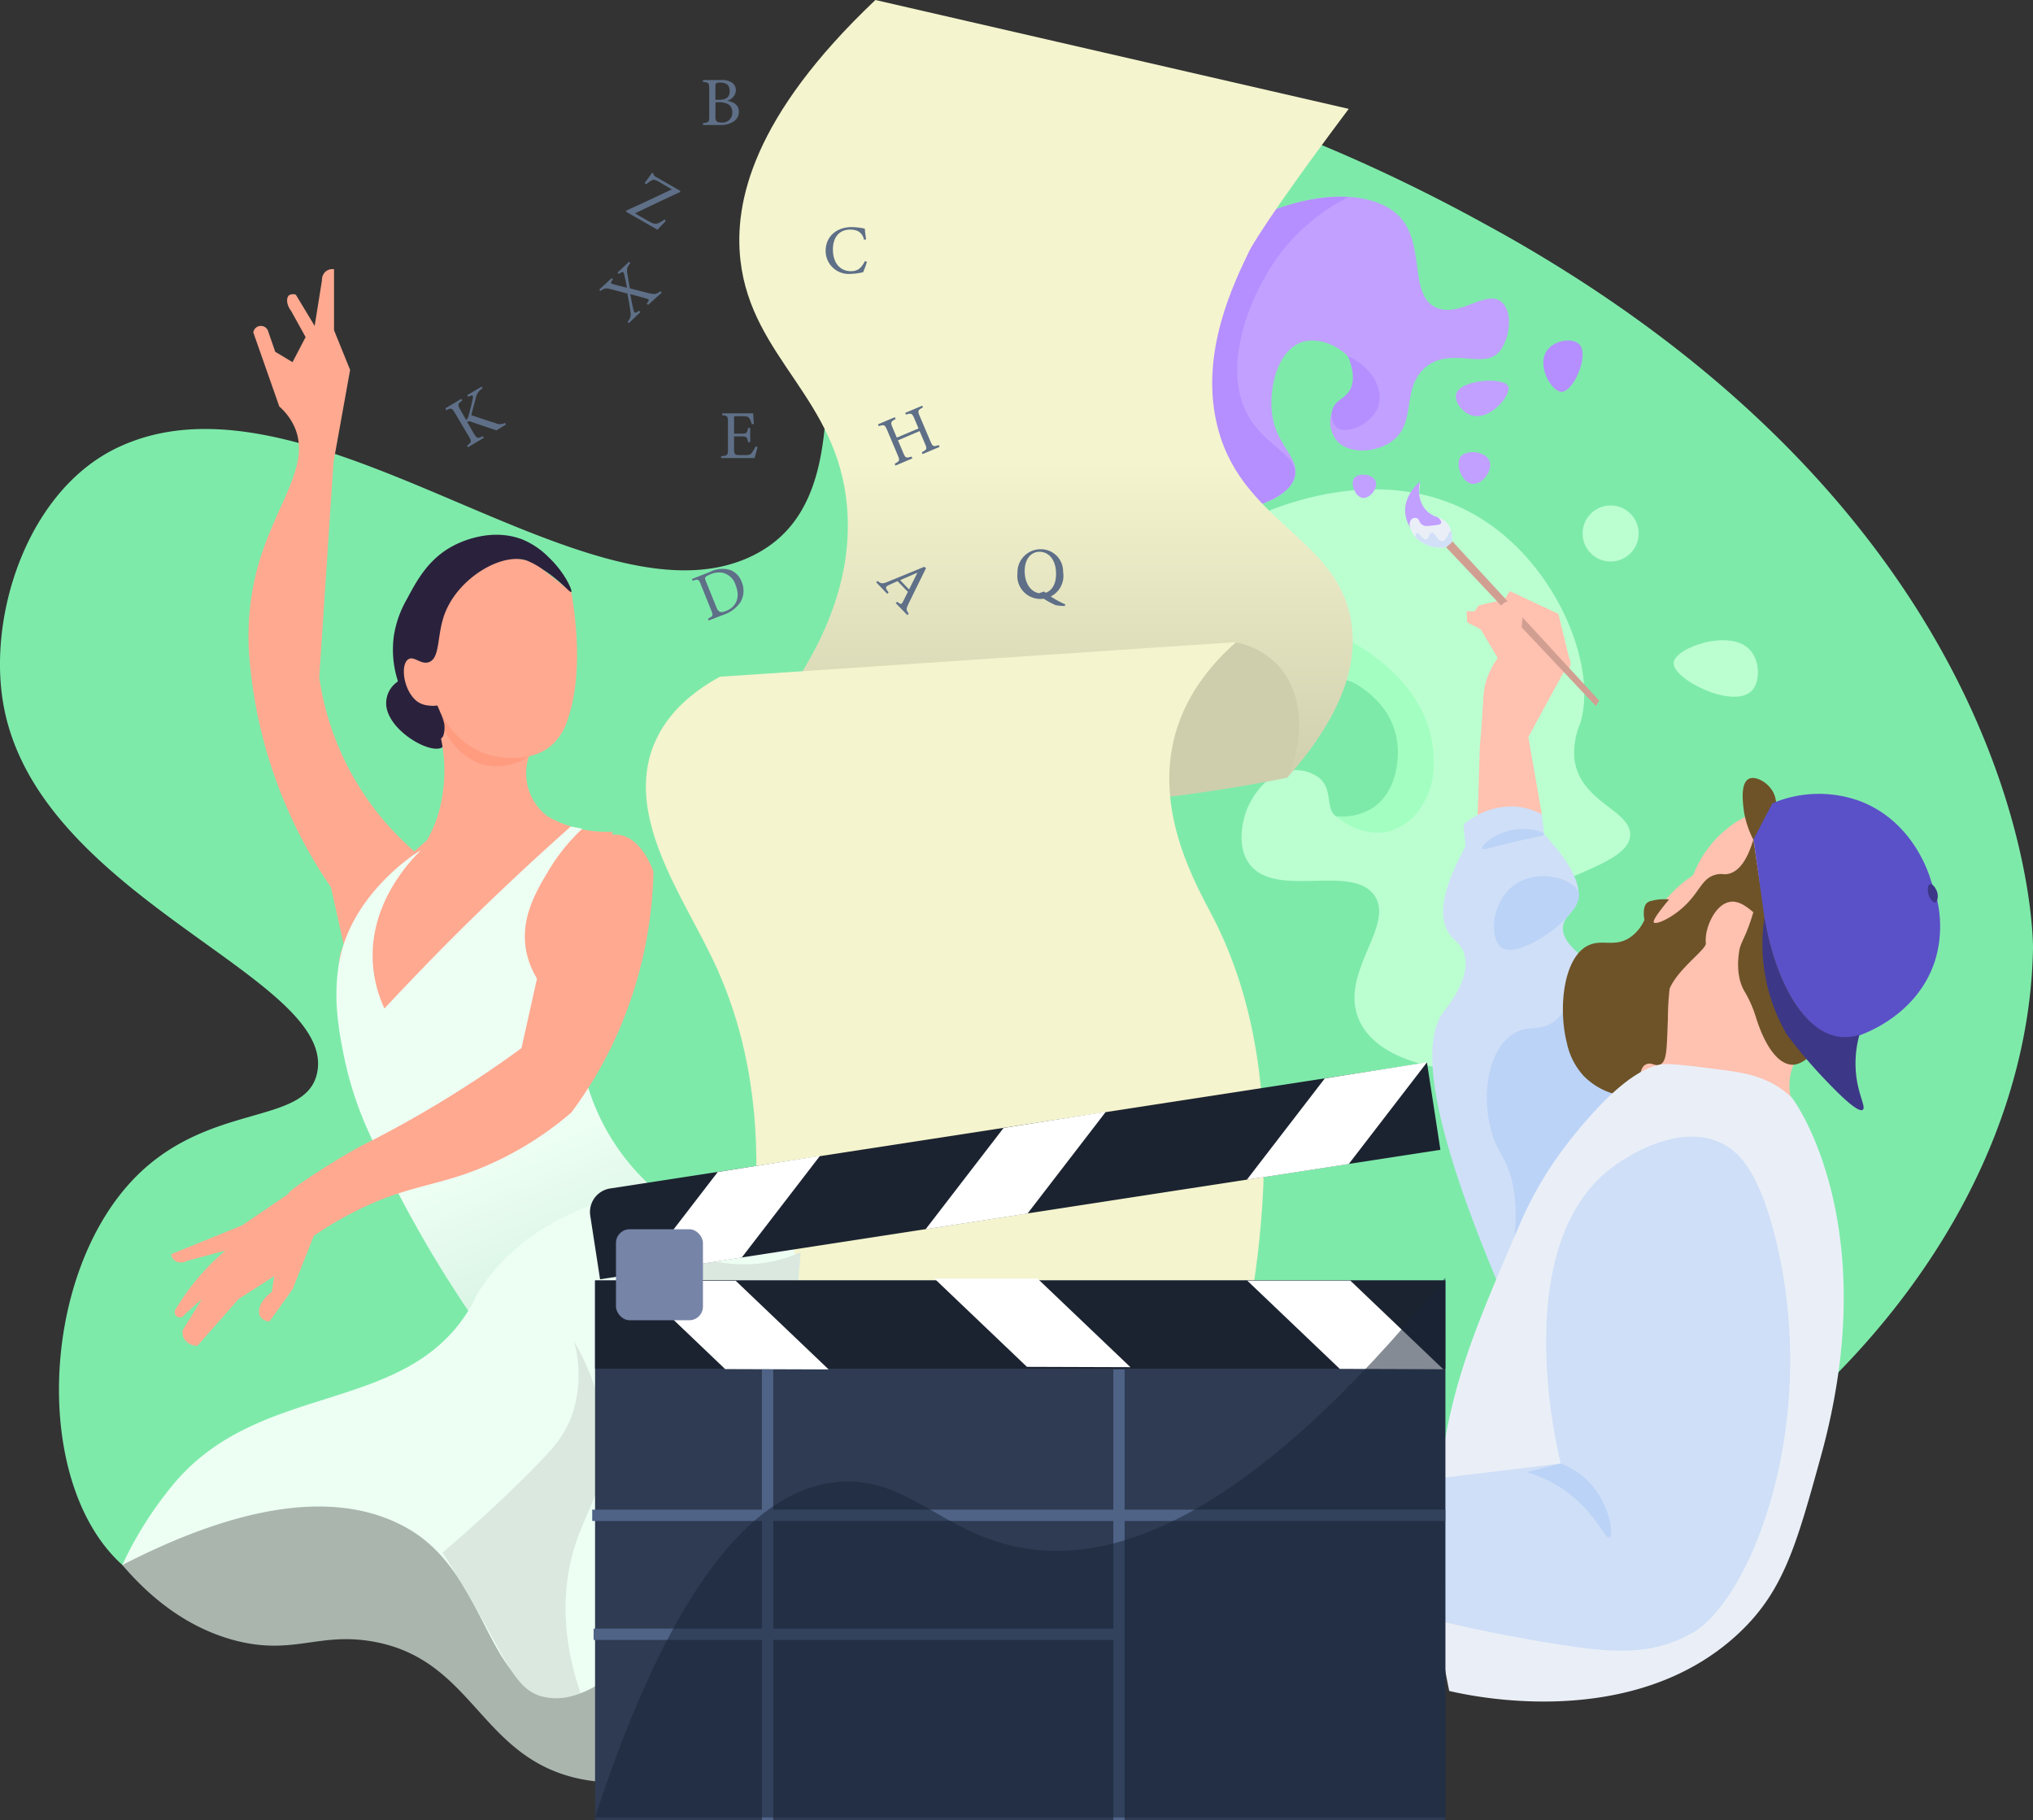 <svg id="Layer_1" data-name="Layer 1" xmlns="http://www.w3.org/2000/svg" xmlns:xlink="http://www.w3.org/1999/xlink" viewBox="0 0 352.58 315.67"><rect x="0" y="0" width="352.58" height="315.67" fill="#333333" stroke="none"/><defs><linearGradient id="linear-gradient" x1="181.41" y1="157.6" x2="181.41" y2="26.66" gradientUnits="userSpaceOnUse"><stop offset="0.19" stop-color="#d1d1b0"/><stop offset="0.59" stop-color="#f4f4ce"/></linearGradient><linearGradient id="linear-gradient-2" x1="84.13" y1="174.13" x2="107.18" y2="230.71" gradientUnits="userSpaceOnUse"><stop offset="0.42" stop-color="#edfff3"/><stop offset="1" stop-color="#d0efdd"/></linearGradient></defs><path d="M.41,121.05c5,34.64,58.73,48.42,54.52,65.31-2.26,9-19.28,4.66-32.15,18.53C6.9,222,5.77,257.5,21.21,271.39c14.34,12.9,34.22-.65,60.59,13.16a66,66,0,0,1,24.64,21.26,58.83,58.83,0,0,1,3.7,6.21l133.21-31.13c64.08-16.8,108.35-66.75,109.23-116.44,0,0,1-68.93-86.94-121-3.66-2.17-6.54-3.74-8.34-4.72C248.54,33.9,187.16.39,158,17.26c-28.46,16.47-1,66.32-27.6,79.17-28.2,13.66-76.29-34.25-109.59-19C5.31,84.47-1.86,105.47.41,121.05Z" fill="#7eeaaa"/><path d="M258.07,90.73c12.45,8.53,18.91,25.17,16,34.67a13,13,0,0,0-1,6.46c1.14,7.25,9.49,8.57,9.64,12.78.24,6.64-21.2,7.91-22.57,18.13-1.07,8,8.81,14.32,6.51,19.93-1.65,4.06-9.88,3.22-13.09,3-2.07-.17-14.26-1.13-17.77-8.63-3.83-8.2,6.31-16.52,2.55-21.81-4-5.61-17.47.85-21.83-5.69-2.31-3.46-.58-8.32-.34-9,.11-.29,2.42-6.36,7.61-6.93a6.71,6.71,0,0,1,5.07,1.32c2.37,2.11.95,5.14,2.81,6.58,2.08,1.61,6.89.18,9.41-2.67,3.76-4.23,2.79-11.95-.79-16.45-4.82-6.06-14.64-6.59-21.3-4-8.58,3.34-9.78,11.12-15.38,11.24-3,.06-7.2-2.07-12.36-12.1.95-2.7,7.4-20,26.65-28.1C222.16,87.65,241.54,79.41,258.07,90.73Z" fill="#bbffd1"/><path d="M234.6,111.41c1.72.94,12.23,6.89,13.79,17.48.26,1.75,1,6.67-1.87,11a9.8,9.8,0,0,1-5.37,4.2c-4.9,1.4-9.1-2.21-9.48-2.55a9.93,9.93,0,0,0,6.09-1.24c4.32-2.61,5.09-8.35,4.5-12-1.18-7.35-8.44-10.43-8.92-10.62Z" fill="#a3ffc1"/><path d="M211,44.28c8-10.64,25.31-12.88,31.42-7,5,4.73,1.71,13.89,6.69,16.08,4,1.77,8.63-3.22,11.29-1,1.87,1.53,1.63,5.69-.09,8.25-2.61,3.88-8.77-.78-13.23,3.22-4.14,3.72-1.24,9.63-5.85,12.81-2.77,1.92-7.32,2.08-9.31-.13a5.06,5.06,0,0,1-.81-5.32c.5-.94,1.07-.89,2-2a7,7,0,0,0,1.9-5c-.47-3.23-6-6.29-9.63-4.7-4,1.77-5.27,8-4.78,12.15.68,5.61,4.61,7.44,4,10.8-.34,1.79-2,4-7.9,5.66A30.29,30.29,0,0,1,205.25,68.1C205.11,67.14,203.46,54.29,211,44.28Z" fill="#c1a0ff"/><path d="M203.52,69.36l15.36,18c2.29-.91,5.35-2.49,5.69-4.94.5-3.49-5-5-8-10.13-4.92-8.43.08-21.19,5.48-28.34a34.25,34.25,0,0,1,11.8-9.78c-1.26-.07-15.79-.65-25,11.24C200.83,55.78,203.15,67.65,203.52,69.36Z" fill="#b58eff"/><path d="M134.58,123.13c6.34-8.33,13.58-20.85,12.32-35.3-1.65-18.9-16.52-25.71-18.48-42.63-1.16-10.11,2.14-25.05,23.4-45.2l82.09,18.88h0c-15,20-17.24,24.63-17.24,24.63-2.86,5.94-8.38,17.43-5.74,29.55,3.82,17.61,21.23,19.92,23.45,35,.89,6.07-.56,14.88-11.1,26.77Z" fill="url(#linear-gradient)"/><path d="M197.07,138.82c4.89-.5,10-1.15,15.3-2,3.76-.59,7.4-1.25,10.91-1.95,3.32-7.47,2.52-15.36-2-19.86a13.7,13.7,0,0,0-6.91-3.6A34.42,34.42,0,0,0,205,119.3,35.64,35.64,0,0,0,197.07,138.82Z" fill="#cecead"/><path d="M126.62,235.21c8.41-32.9,3.8-54.36-2.78-68.35-5.39-11.46-15.57-25.26-10.41-37.79,2.42-5.89,7.41-9.52,11.43-11.71l89.52-6c-3.75,3.31-8.52,8.57-10.57,16-3.75,13.62,3.83,26.42,6.6,31.79,7.19,14,13,37,4.81,75.83Z" fill="#f4f4ce"/><path d="M155.34,104.59l.25-.23c.6.49.76.48,1,0s.49-1,.86-1.72l-1.79-1.86-1.45.65c-.74.34-.69.53-.1,1.32l-.24.23-1.92-2,.25-.23c.59.48.78.56,1.84.11l6.24-2.56.32.22-3,6.1c-.48,1-.48,1.14,0,1.81l-.24.24Zm3.77-5.28-3,1.3,1.55,1.61Z" fill="#5e6f87"/><path d="M126.07,17.46c1.15.19,2.08.74,2.08,1.91A2.06,2.06,0,0,1,127,21.21a4,4,0,0,1-2.08.47h-3v-.34c1-.09,1.08-.2,1.08-1.15V15.38c0-1-.1-1.08-1.08-1.16v-.34h3.15a3.19,3.19,0,0,1,1.84.42,1.58,1.58,0,0,1,.71,1.35A1.91,1.91,0,0,1,126.07,17.46Zm-1.38-.15c1.32,0,1.86-.52,1.86-1.51s-.52-1.48-1.67-1.48a1.18,1.18,0,0,0-.67.12c-.1.07-.14.2-.14.58v2.29Zm-.62,2.86c0,.86.21,1.08,1.06,1.08A1.69,1.69,0,0,0,127,19.49c0-1.23-.87-1.76-2.33-1.76h-.58Z" fill="#5e6f87"/><path d="M150.35,45.41a15.59,15.59,0,0,1-.66,1.8,10.89,10.89,0,0,1-2.18.29,4,4,0,0,1-4.32-4c0-2.44,1.86-4.12,4.53-4.12a12.35,12.35,0,0,1,2.26.27c.05.54.13,1.25.23,1.85l-.37.09a2.08,2.08,0,0,0-1.14-1.55,3.33,3.33,0,0,0-1.25-.22c-2,0-3,1.46-3,3.43,0,2.3,1.19,3.78,3.13,3.78,1.21,0,1.81-.56,2.42-1.75Z" fill="#5e6f87"/><path d="M112.39,52.89l-.23-.25c.48-.57.45-.7,0-.84s-1.52-.44-2.86-.78c.19,1,.38,2,.58,2.76.14.56.3.59.95.1l.23.25-2,1.91-.23-.24a1.75,1.75,0,0,0,.54-1.47c-.08-.72-.21-1.55-.56-3.42L106,50.17c-.93-.23-1.15-.23-1.85.3l-.23-.24,2.16-2,.23.24c-.48.56-.41.68-.05.78.74.22,1.53.42,2.48.65-.16-.84-.32-1.63-.47-2.25s-.3-.61-.94-.14l-.23-.24,2-1.88.23.25a1.8,1.8,0,0,0-.53,1.8c.11.68.17,1.09.43,2.56,1.16.3,2.29.6,3.3.84s1.3.2,2-.33l.23.24Z" fill="#5e6f87"/><path d="M123.09,99.2a4.72,4.72,0,0,1,3.62-.33,3.42,3.42,0,0,1,1.9,2,3.92,3.92,0,0,1-.19,3.55,5.67,5.67,0,0,1-2.93,2.19l-2.59,1-.12-.31c.91-.47.93-.56.56-1.47l-1.78-4.42c-.38-1-.53-1-1.43-.69l-.13-.31Zm1.18,6.18c.33.83.78.92,1.61.59,2-.8,2.47-2.58,1.69-4.52a3.1,3.1,0,0,0-2.35-2.14,3.77,3.77,0,0,0-2.08.32c-.5.2-.74.37-.81.51s-.07.24.1.68Z" fill="#5e6f87"/><path d="M160.05,70.66c-.87.47-.94.57-.55,1.49l1.87,4.41c.39.93.5.92,1.45.63l.13.31L160,78.75l-.13-.31c.87-.5.95-.55.55-1.48l-.93-2.2-3.76,1.6.93,2.2c.39.91.49.9,1.44.63l.13.31-2.94,1.24-.13-.3c.85-.48.94-.56.54-1.48l-1.86-4.41c-.39-.92-.52-.94-1.45-.65l-.13-.31,2.94-1.24.13.31c-.85.45-.92.57-.54,1.48l.74,1.75,3.77-1.59-.74-1.75c-.39-.91-.54-.94-1.46-.64L157,71.6l2.95-1.25Z" fill="#5e6f87"/><path d="M131.38,77.54c-.07.31-.4,1.54-.51,1.9h-5.81v-.33c1.11-.09,1.19-.19,1.19-1.17V73.22c0-1.07-.13-1.13-1-1.21v-.33h3.65c1.12,0,1.59,0,1.73,0,0,.3.06,1.2.11,1.83l-.36.06a3.31,3.31,0,0,0-.36-.91c-.19-.39-.46-.48-1.18-.48h-1.13c-.37,0-.4,0-.4.39v2.64h1.33c.89,0,.95-.18,1.1-1h.37v2.47h-.37c-.16-.86-.25-1-1.11-1h-1.32V78c0,.84.27.91.86.92h1.11c.73,0,.85-.1,1.11-.41a5.6,5.6,0,0,0,.65-1.1Z" fill="#5e6f87"/><path d="M180.5,95.25a3.84,3.84,0,0,1,3.87,3.94,4,4,0,1,1-7.91.18A4,4,0,0,1,180.5,95.25Zm-.24.44c-1.34,0-2.55,1.12-2.55,3.36s1.21,3.86,2.91,3.86c1.34,0,2.53-1.08,2.53-3.39C183.15,97,181.83,95.69,180.26,95.69Zm.8,6.89a16,16,0,0,0,3.69,2.23l-.08.28a7.94,7.94,0,0,1-1.61-.15,14.7,14.7,0,0,1-3.2-1.94Z" fill="#5e6f87"/><path d="M265.26,116l2,1.08,3.87-.39a1.79,1.79,0,0,0,.91-.62,1.9,1.9,0,0,0,.08-2q-.93-3.8-1.85-7.61l-8.43-3.95-.9,1.42-4.54,1.09-.64,1-1.4,0,.08,1.9,2.35,1.21,3,5.05Z" fill="#ffc1b0"/><polygon points="249.76 93.8 276.76 122.44 277.35 121.5 251.1 93.03 249.76 93.8" fill="#d19f92"/><path d="M269.21,115.19c-1-.46-1.66-.27-2.95-.76a13.22,13.22,0,0,1-1.88-.91,15.81,15.81,0,0,1-.44-2.59,16.22,16.22,0,0,1,.38-5.06,2.29,2.29,0,1,0-4.37,1.36l.18,6.42a13.11,13.11,0,0,0-2.66,5.55,15.81,15.81,0,0,0-.26,2.52c-.1,1.8-.26,4.38-.56,7.66q-.19,6-.38,12l11.13-.12-2.34-13.45q3-5.55,6.05-11.09A5.16,5.16,0,0,0,269.21,115.19Z" fill="#ffc1b0"/><path d="M250.77,94.91a6.33,6.33,0,0,1-4.94-1.38c-2.16-2.07-2.28-6.35.47-9.75-.5,2.8.17,4.15.94,4.87,1.14,1.07,2.62.84,3.71,2.06a4.13,4.13,0,0,1,.82,3.32Z" fill="#eaeff7"/><path d="M251.63,92.06c-.32-.1-.76,1.81-1.52,1.83s-1.17-1.61-1.82-1.5c-.5.08-.5,1.08-1,1.16s-1.19-1.24-1.58-1.1c-.17.07-.21.39-.22.68a4.73,4.73,0,0,0,.37.4,6.33,6.33,0,0,0,4.94,1.38l1-.88a4.36,4.36,0,0,0,0-1C251.79,92.56,251.78,92.1,251.63,92.06Z" fill="#d1e0f7"/><path d="M249.23,89.67a4.33,4.33,0,0,1-2.84-2.78,5.77,5.77,0,0,1-.09-3.39c-.25.2-2.94,2.44-2.58,5.62a5.81,5.81,0,0,0,1.08,2.69,1.35,1.35,0,0,1,0-1.77,1,1,0,0,1,.9-.19c.49.18.38.72.88,1.1s1,.28,2,.17c.76-.08,1.26-.13,1.34-.42S249.73,89.94,249.23,89.67Z" fill="#c1a0ff"/><path d="M76.72,129.58c-2.07,1.46-10.3-3.34-9.72-8.12a4.49,4.49,0,0,1,3.15-3.81c2.88-.54,6.1,3.9,6.88,7.77C77.29,126.68,77.73,128.87,76.72,129.58Z" fill="#2a223c"/><path d="M73.15,148.72A49.2,49.2,0,0,1,55.37,117.5q1.23-18.68,2.47-37.35l2.88-16-2.79-6.88V46.69a1.85,1.85,0,0,0-1.38.34,1.89,1.89,0,0,0-.71,1.58q-.63,3.95-1.27,7.91l-3.26-5.41a1.36,1.36,0,0,0-1.17.09c-.51.41-.51,1.6.36,2.74L53,58.46l-2.27,4.35-3-1.81-1.19-3.45a1.33,1.33,0,0,0-2.61.1L48.44,70.5a10.4,10.4,0,0,1,2.66,3.6c2.91,6.72-3.41,13.46-6.38,24.12a46,46,0,0,0-1.33,17.33,81.9,81.9,0,0,0,14,38.31q1.65,7.39,3.31,14.79Z" fill="#ffa990"/><path d="M74.48,145.37A53.9,53.9,0,0,0,64.3,156.49c-3.3,4.82-5.15,7.09-5.48,10.17s1.63,7.52,5.53,16.48c1.57,3.62,1.2,2.48,2.85,6.25,3.22,7.36,3.5,9.15,5.16,9.84.67.27,3.55,1.21,9.5-4.55l10.2-4.37a19.33,19.33,0,0,0,7.54-8.78,20.12,20.12,0,0,0-.41-15.78l7.11-21.52a21.08,21.08,0,0,1-7.29-.9,20.08,20.08,0,0,1-3.9-1.67Z" fill="#ffa990"/><path d="M75.11,122.78a33.57,33.57,0,0,1,1.37,5.29,26.85,26.85,0,0,1-.67,13.74,23.34,23.34,0,0,1-2.92,5.74L99,143.33a9.37,9.37,0,0,1-6.13-14.5c-3.62-2.76-14.07-10.44-17-7.9A2.54,2.54,0,0,0,75.11,122.78Z" fill="#ffa990"/><path d="M84.65,132.78c-4.44-.77-8.11-5-8.82-10.43l16,8.79A10.38,10.38,0,0,1,84.65,132.78Z" fill="#ff9c80"/><path d="M99,143.33l2,.39a32.9,32.9,0,0,0-5.79,7.14c-2,3.34-4.52,7.54-4.15,12.53.59,7.9,8,12.67,9.22,13.41A38.54,38.54,0,0,0,113.23,206l-32,21.35A207,207,0,0,1,64,196.46a61.44,61.44,0,0,1-4.29-13c-1.27-6.15-1.88-11.09-.84-16.82,2.24-12.25,14.6-19.62,14.07-19.11-1.57,1.53-9,9.07-8.27,19.64a22.15,22.15,0,0,0,2,7.72q3.35-3.58,6.84-7.19C82,158.93,90.56,150.82,99,143.33Z" fill="url(#linear-gradient-2)"/><path d="M84.66,130.84c.54.17,6.83,2,11-1.59a9.72,9.72,0,0,0,2.76-4.37c2.76-7.88,1.4-17.93.66-22.23l-6.33-5a11.88,11.88,0,0,0-4.43-.85c-5.73.08-10.61,5.15-12.66,10a17.32,17.32,0,0,0-1.26,8.06c-3-1.7-4.17-1.65-4.7-1.2-1.64,1.43.52,8.77,4,9.23a3.33,3.33,0,0,0,2.16-.54C76.17,123.2,78.56,129,84.66,130.84Z" fill="#ffa990"/><path d="M74.76,127.56c.13.11,1.06.83,1.72.51s.68-2,.55-2.65a9.83,9.83,0,0,0-.65-1.82c-.21-.53-.41-1-.55-1.25a5,5,0,0,1-1.49,0,3.87,3.87,0,0,1-2.13-.81c-2.29-1.94-2.79-6.31-1.39-7.21,1-.63,2.16,1,3.57.5,2-.71,1.34-4.7,2.74-8.4C79.48,100.22,87,95.8,91.3,97.19a12.82,12.82,0,0,1,2.82,1.55c3.32,2.13,4.68,4.11,4.95,3.91s-1.14-3.4-3.91-6a13.74,13.74,0,0,0-4.7-3.15c-5.43-2-10.65.51-11.85,1.15l-.39.21c-4,2.27-5.92,5.78-7.63,9a18.51,18.51,0,0,0-2.27,6.32,17.68,17.68,0,0,0,.56,7.53A21.88,21.88,0,0,0,74.76,127.56Z" fill="#2a223c"/><path d="M21.21,271.39C25.14,276,31.5,282,40.6,284.45c10.17,2.71,14.61-1.44,24.07.23,15,2.65,17.9,15.54,29.3,21.48,9.38,4.89,25.69,5.7,56-13.37-13.73-8.55-44.1-26.34-75.62-34.71-9.95-2.65-20.18-4.41-31.53-.84A49.32,49.32,0,0,0,21.21,271.39Z" fill="#aab5ae"/><path d="M81.22,227.32C69.89,245.49,45,239.46,30.07,257.41a64.16,64.16,0,0,0-8.86,14C36,263.81,55.83,256.67,70.59,265c13.88,7.8,13.62,27.55,25.31,29.14,9.28,1.26,13.29-10.26,26.42-12,10.75-1.39,20.59,4.7,27.68,10.67l-13.92-86.4c-3.57.22-7.43.33-11.56.25s-7.8-.32-11.29-.67c-10,2-22.38,6.33-29.66,17.2C82.2,225.21,82.48,225.3,81.22,227.32Z" fill="#edfff3"/><path d="M100.67,293.6c-3.12-9.21-3-16.54-1.84-22.13,1.59-7.71,4.82-10.62,5.72-17.76,1-8-1.64-15.25-5-21.11a21.68,21.68,0,0,1-.42,13c-1.32,3.52-3.35,5.73-6.16,8.59-3.92,4-9.32,9.19-16.22,15.06,1.14,1.78,2.85,4.51,4.82,7.92,6.33,10.93,7.78,15.67,12.29,17A10.09,10.09,0,0,0,100.67,293.6Z" fill="#dae8df"/><path d="M112.44,212.2a65.65,65.65,0,0,0,23.06,45.33l3.36-40.37a24,24,0,0,1-16.56,1.14A23.21,23.21,0,0,1,112.44,212.2Z" fill="#dae8df"/><path d="M113.33,151.16c-.31-.84-2.09-5.55-5.62-6.31-4.14-.88-10.21,3.78-11.82,12.48q-2.72,12.22-5.45,24.44a193.59,193.59,0,0,1-27.52,16.82c-3.8,1.91-13.23,8-12.91,8.46l-8,5.45-12.31,5a1.6,1.6,0,0,0,.46,1,1.94,1.94,0,0,0,2.24.17l6.7-1.79a40.3,40.3,0,0,0-8.58,10.08.91.91,0,1,0,1.5,1l3-2.67-3.35,5.41a2.37,2.37,0,0,0,.24,1.43,2.55,2.55,0,0,0,2.35,1.24l7.09-8.06,6.2-4-.4,2.73c-2,1.41-2.62,3.32-2,4.3a2,2,0,0,0,1.58.83l4-5.56,3.68-9.26.37-.27a60.52,60.52,0,0,1,6.81-4c7.9-4,13-4.33,19.49-6.62A57.4,57.4,0,0,0,99.1,192.92a72,72,0,0,0,7.23-12A73.53,73.53,0,0,0,113.33,151.16Z" fill="#ffa990"/><path d="M267.4,141.23c.13,1.15.27,2.3.41,3.45,6,6.5,6.48,10,5.66,12-.7,1.69-2.34,2.38-2.42,4.24-.11,2.63,3.63,5.18,4.35,5.67,3.71,2.51,8.27,9.2,12.22,27.16l-27,30.78c-13.93-32.6-13.68-44.52-10.3-49,.8-1.06,5-6.14,3.55-10.32-.6-1.68-1.72-2-2.61-3.4-1.48-2.26-1.83-6.46,2.9-15-.11-1.28-.23-2.55-.34-3.82a12.78,12.78,0,0,1,9.21-3.1A11.65,11.65,0,0,1,267.4,141.23Z" fill="#cfdff7"/><path d="M273.64,168.8c-1,.11-.34,5.36-4,8.24-2.63,2.08-4.44.51-7.19,2.26-4.9,3.13-5.74,12.33-3.18,18.69a20.06,20.06,0,0,0,1.32,2.59c2.23,4,3.75,11,0,23.95l19-34.95C276.38,173.29,274.63,168.69,273.64,168.8Z" fill="#bbd3f7"/><path d="M306,140.3a19.11,19.11,0,0,0-12.35,11.48,22.08,22.08,0,0,0-7.7,8.77c-4.16,8.66-.88,17-.27,18.53l-2.93,12.7,27.82-1.51a9.18,9.18,0,0,1,.73-6.17,8.84,8.84,0,0,1,2.52-3c1.59-6.45,6.12-27.85-5.38-38.84A21.1,21.1,0,0,0,306,140.3Z" fill="#ffc1b0"/><path d="M305.48,155c1,2.95.9,3.92.5,4.17-1,.61-3.21-3.18-5.92-2.77-2.18.33-3.78,3.25-4.16,5.62a5,5,0,0,0-.06.51,6.09,6.09,0,0,0,0,1.08c.08,1.05-4.85,4.43-6.28,7.85a48,48,0,0,0-.3,5.24c-.21,5.11-.13,7.36-1.35,7.92-.85.39-1.44-.47-2.4-.05-1.62.71-.66,3.66-2.23,4.8-2,1.43-6.17-.27-8.61-2.76a12.12,12.12,0,0,1-2.93-5.74c-1.56-6.12-.56-15.14,3.91-17,2.35-1,4.5.46,7.11-1.34a7.29,7.29,0,0,0,2.43-3s-.45-2.1.43-2.94a1.76,1.76,0,0,1,.84-.37,8.16,8.16,0,0,1,3-.23c-2.5,3-2.82,3.83-2.62,4,.41.44,3.71-1,6.14-3.73,1.92-2.12,2.43-4,4.54-4.56,1.1-.3,1.43.07,2.38-.19,1.32-.36,2.94-1.68,4.19-5.94Z" fill="#6e5328"/><path d="M304.47,156.79c-.15.6-.41,1.51-.76,2.6-1.14,3.47-1.69,3.75-2.06,5.39,0,.23-.84,4,.81,7a20.37,20.37,0,0,1,2,4.42c.07.22.11.37.14.44.39,1.21,2.45,7.65,6.06,8,2.91.31,7.41-5.37,8.62-11.79,2.61-13.79-10.38-28.87-11.33-34.2a4.35,4.35,0,0,0-1-2.1c-.88-1.07-2.59-2-3.64-1.49-1.57.78-1,4.45-.88,5.56a16.53,16.53,0,0,0,1.6,4.9C305.11,147.78,305.84,151.29,304.47,156.79Z" fill="#6e5328"/><path d="M306,159.16l-1.88-13.63,3.26-6.22a20.72,20.72,0,0,1,15.16-.39c9.44,3.59,12.13,13,12.4,14a20.27,20.27,0,0,1,.66,13.64c-3,9.41-12.11,12.62-13.12,13a8,8,0,0,1-3.35.35C313.05,179.14,308,170.75,306,159.16Z" fill="#5a51c8"/><path d="M335.65,156.5c-.35.09-.84-.56-1.06-1-.39-.85-.31-2,.09-2.15s.89.46,1.14,1C336.26,155.18,336.06,156.38,335.65,156.5Z" fill="#3d3787"/><path d="M306,159.16a31,31,0,0,0,3.92,20.3,85.31,85.31,0,0,0,6.58,7.75c1.75,1.83,5.63,5.88,6.55,5.25.66-.46-1-2.86-1.22-7a18.31,18.31,0,0,1,.65-6,8,8,0,0,1-3.35.35C313.05,179.14,308,170.75,306,159.16Z" fill="#3d3787"/><path d="M251.34,293.25A114.71,114.71,0,0,1,251,247.6c2.3-11.38,6-20,12.38-34.84a66.15,66.15,0,0,1,5-9.55,73.45,73.45,0,0,1,6.74-8.89c7.3-8.47,11.5-9.46,12.87-9.71s4.75.16,11.2,1c3.32.45,6.33,1,9.39,3,0,0,.27.18.66.47,0,0,.72.53,1.39,1.14s16.24,22.35,5.15,62.4c-4.22,15.27-6.43,23.25-14.13,30.53C283.44,300.34,255.34,294.19,251.34,293.25Z" fill="#eaeff7"/><path d="M298.15,198.06c3.16,1.36,6.85,4.69,9.85,17,7.86,32.37-4.67,62.7-14.55,68.15-5.07,2.8-10.15,3.82-19.83,2.46a267.15,267.15,0,0,1-47.06-11.17q1.44-7.84,2.89-15.7l41.23-5c-.45-1.76-9.28-37.59,8.86-51.31C280.7,201.61,290.19,194.63,298.15,198.06Z" fill="#cfdff7"/><rect x="103.2" y="222.06" width="147.46" height="93.62" fill="#2f3b52"/><path d="M106.19,195.4H249.52a0,0,0,0,1,0,0v15.3a0,0,0,0,1,0,0H102.06a0,0,0,0,1,0,0V199.53a4.13,4.13,0,0,1,4.13-4.13Z" transform="translate(-28.89 29.16) rotate(-8.76)" fill="#1c2330"/><rect x="103.2" y="222.06" width="147.46" height="15.3" fill="#1c2330"/><polygon points="124.48 203.25 110.96 220.82 128.63 218.1 142.21 200.45 124.48 203.25" fill="#fff"/><polygon points="174.05 195.61 160.53 213.18 178.2 210.46 191.78 192.81 174.05 195.61" fill="#fff"/><polygon points="229.76 187.02 216.24 204.59 233.91 201.87 247.49 184.22 229.76 187.02" fill="#fff"/><polygon points="125.76 237.43 109.72 222.12 127.6 222.12 143.71 237.49 125.76 237.43" fill="#fff"/><polygon points="178.1 237.04 162.06 221.74 179.94 221.74 196.05 237.1 178.1 237.04" fill="#fff"/><polygon points="232.35 237.39 216.31 222.09 234.19 222.09 250.3 237.46 232.35 237.39" fill="#fff"/><rect x="94.04" y="275.6" width="78.18" height="1.96" transform="translate(-143.46 409.71) rotate(-90)" fill="#4f6387"/><rect x="102.71" y="261.81" width="147.96" height="1.96" transform="translate(353.38 525.58) rotate(180)" fill="#4f6387"/><rect x="102.96" y="282.45" width="91.11" height="1.96" transform="translate(297.02 566.85) rotate(180)" fill="#4f6387"/><rect x="154.97" y="275.6" width="78.18" height="1.96" transform="translate(-82.52 470.65) rotate(-90)" fill="#4f6387"/><path d="M250.67,315.19H103.2c8.93-27.34,22.49-56.32,42-58.17,12-1.14,18.06,8.78,31.73,11.36,15.85,3,39.31-4.41,73.73-46.81Z" fill="#1a2438" opacity="0.53"/><rect x="106.83" y="213.18" width="15.08" height="15.78" rx="2.37" fill="#7684a8"/><path d="M77.27,70.79,80,69.17l.17.29c-.76.54-.86.7-.32,1.62l1,1.76a1.69,1.69,0,0,0,.46-.91c.25-.88.53-2,.68-2.8.1-.54,0-.65-.48-.45l-.31.14-.17-.29,2.5-1.48.17.29a2.52,2.52,0,0,0-1.22,1.87c-.14.49-.48,1.74-.75,2.78,1.33.46,3.25,1.1,4.12,1.35a1.82,1.82,0,0,0,1.72,0l.17.29-1.64,1c-1.33-.42-2.75-.93-4.33-1.46a.71.71,0,0,0-.75,0l1.15,2c.53.89.67.91,1.57.47l.17.29-2.75,1.63-.17-.29c.8-.57.84-.69.31-1.59l-2.37-4c-.55-.92-.66-1-1.55-.51Z" fill="#5e6f87"/><path d="M115.47,38.31c-.27.31-1.09,1.14-1.45,1.53l-5.41-3.1v-.22c2.59-1.17,5.22-2.41,7.9-3.68l-2-1.18c-.93-.53-1.12-.56-1.52-.36a4.45,4.45,0,0,0-.9.65l-.3-.19c.36-.51,1-1.35,1.29-1.79l.27.15c0,.32.1.38.41.56l4.2,2.41v.21c-2.61,1.2-5.17,2.42-7.81,3.69.31.21,1,.61,1.69,1,1.36.79,1.7.91,2.18.76a4.45,4.45,0,0,0,1.24-.7Z" fill="#5e6f87"/><path d="M279.12,266.64c.79-.37.11-5.75-3.47-9.54a13.58,13.58,0,0,0-5-3.3l-5.86,1.52a21.56,21.56,0,0,1,5.35,2.33C276.39,261.44,278.27,267,279.12,266.64Z" fill="#bbd3f7"/><path d="M260.43,164.37c-2-1.33-2-7.25,1.64-10.44,4.26-3.71,11-1.52,11.7.86C274.83,158.35,263.69,166.52,260.43,164.37Z" fill="#bbd3f7"/><path d="M257.06,147.14c.19.42,2-.42,8.75-1.85,1.37-.29,2-.41,2-.61,0-.47-3.11-1.4-6.12-.62C259,144.74,256.84,146.64,257.06,147.14Z" fill="#bbd3f7"/><path d="M234.88,82.88c-.77,1,.18,3.32,1.45,3.47s2.71-1.73,2.24-2.91S235.64,81.91,234.88,82.88Z" fill="#c1a0ff"/><path d="M253.31,79.2c-1,1.34.24,4.5,2,4.71s3.66-2.35,3-4S254.35,77.89,253.31,79.2Z" fill="#c1a0ff"/><path d="M255.12,72c-1.58-.55-3-2.44-2.55-3.74.81-2.46,8.25-2.93,9-1.24C262.16,68.49,258.35,73.12,255.12,72Z" fill="#c1a0ff"/><path d="M268.41,60.63c1.36-1.71,4.38-2.06,5.49-.91,1.81,1.88-1.06,8.3-3.11,8.23C269.07,67.9,266.31,63.26,268.41,60.63Z" fill="#b58eff"/><path d="M231.9,74.19c1.68,1.21,6-.67,7.08-3.6s-.92-6.85-5.18-8.8c1.26,3.2.86,4.94.26,5.93-.92,1.51-2.55,1.7-3,3.39A3.06,3.06,0,0,0,231.9,74.19Z" fill="#b58eff"/><circle cx="279.33" cy="92.52" r="4.86" fill="#bbffd1"/><path d="M290.26,114.92c-.28,2.83,10.09,8,13.41,5,1.66-1.51,1.55-5.07,0-7C300.36,108.83,290.53,112.27,290.26,114.92Z" fill="#bbffd1"/></svg>